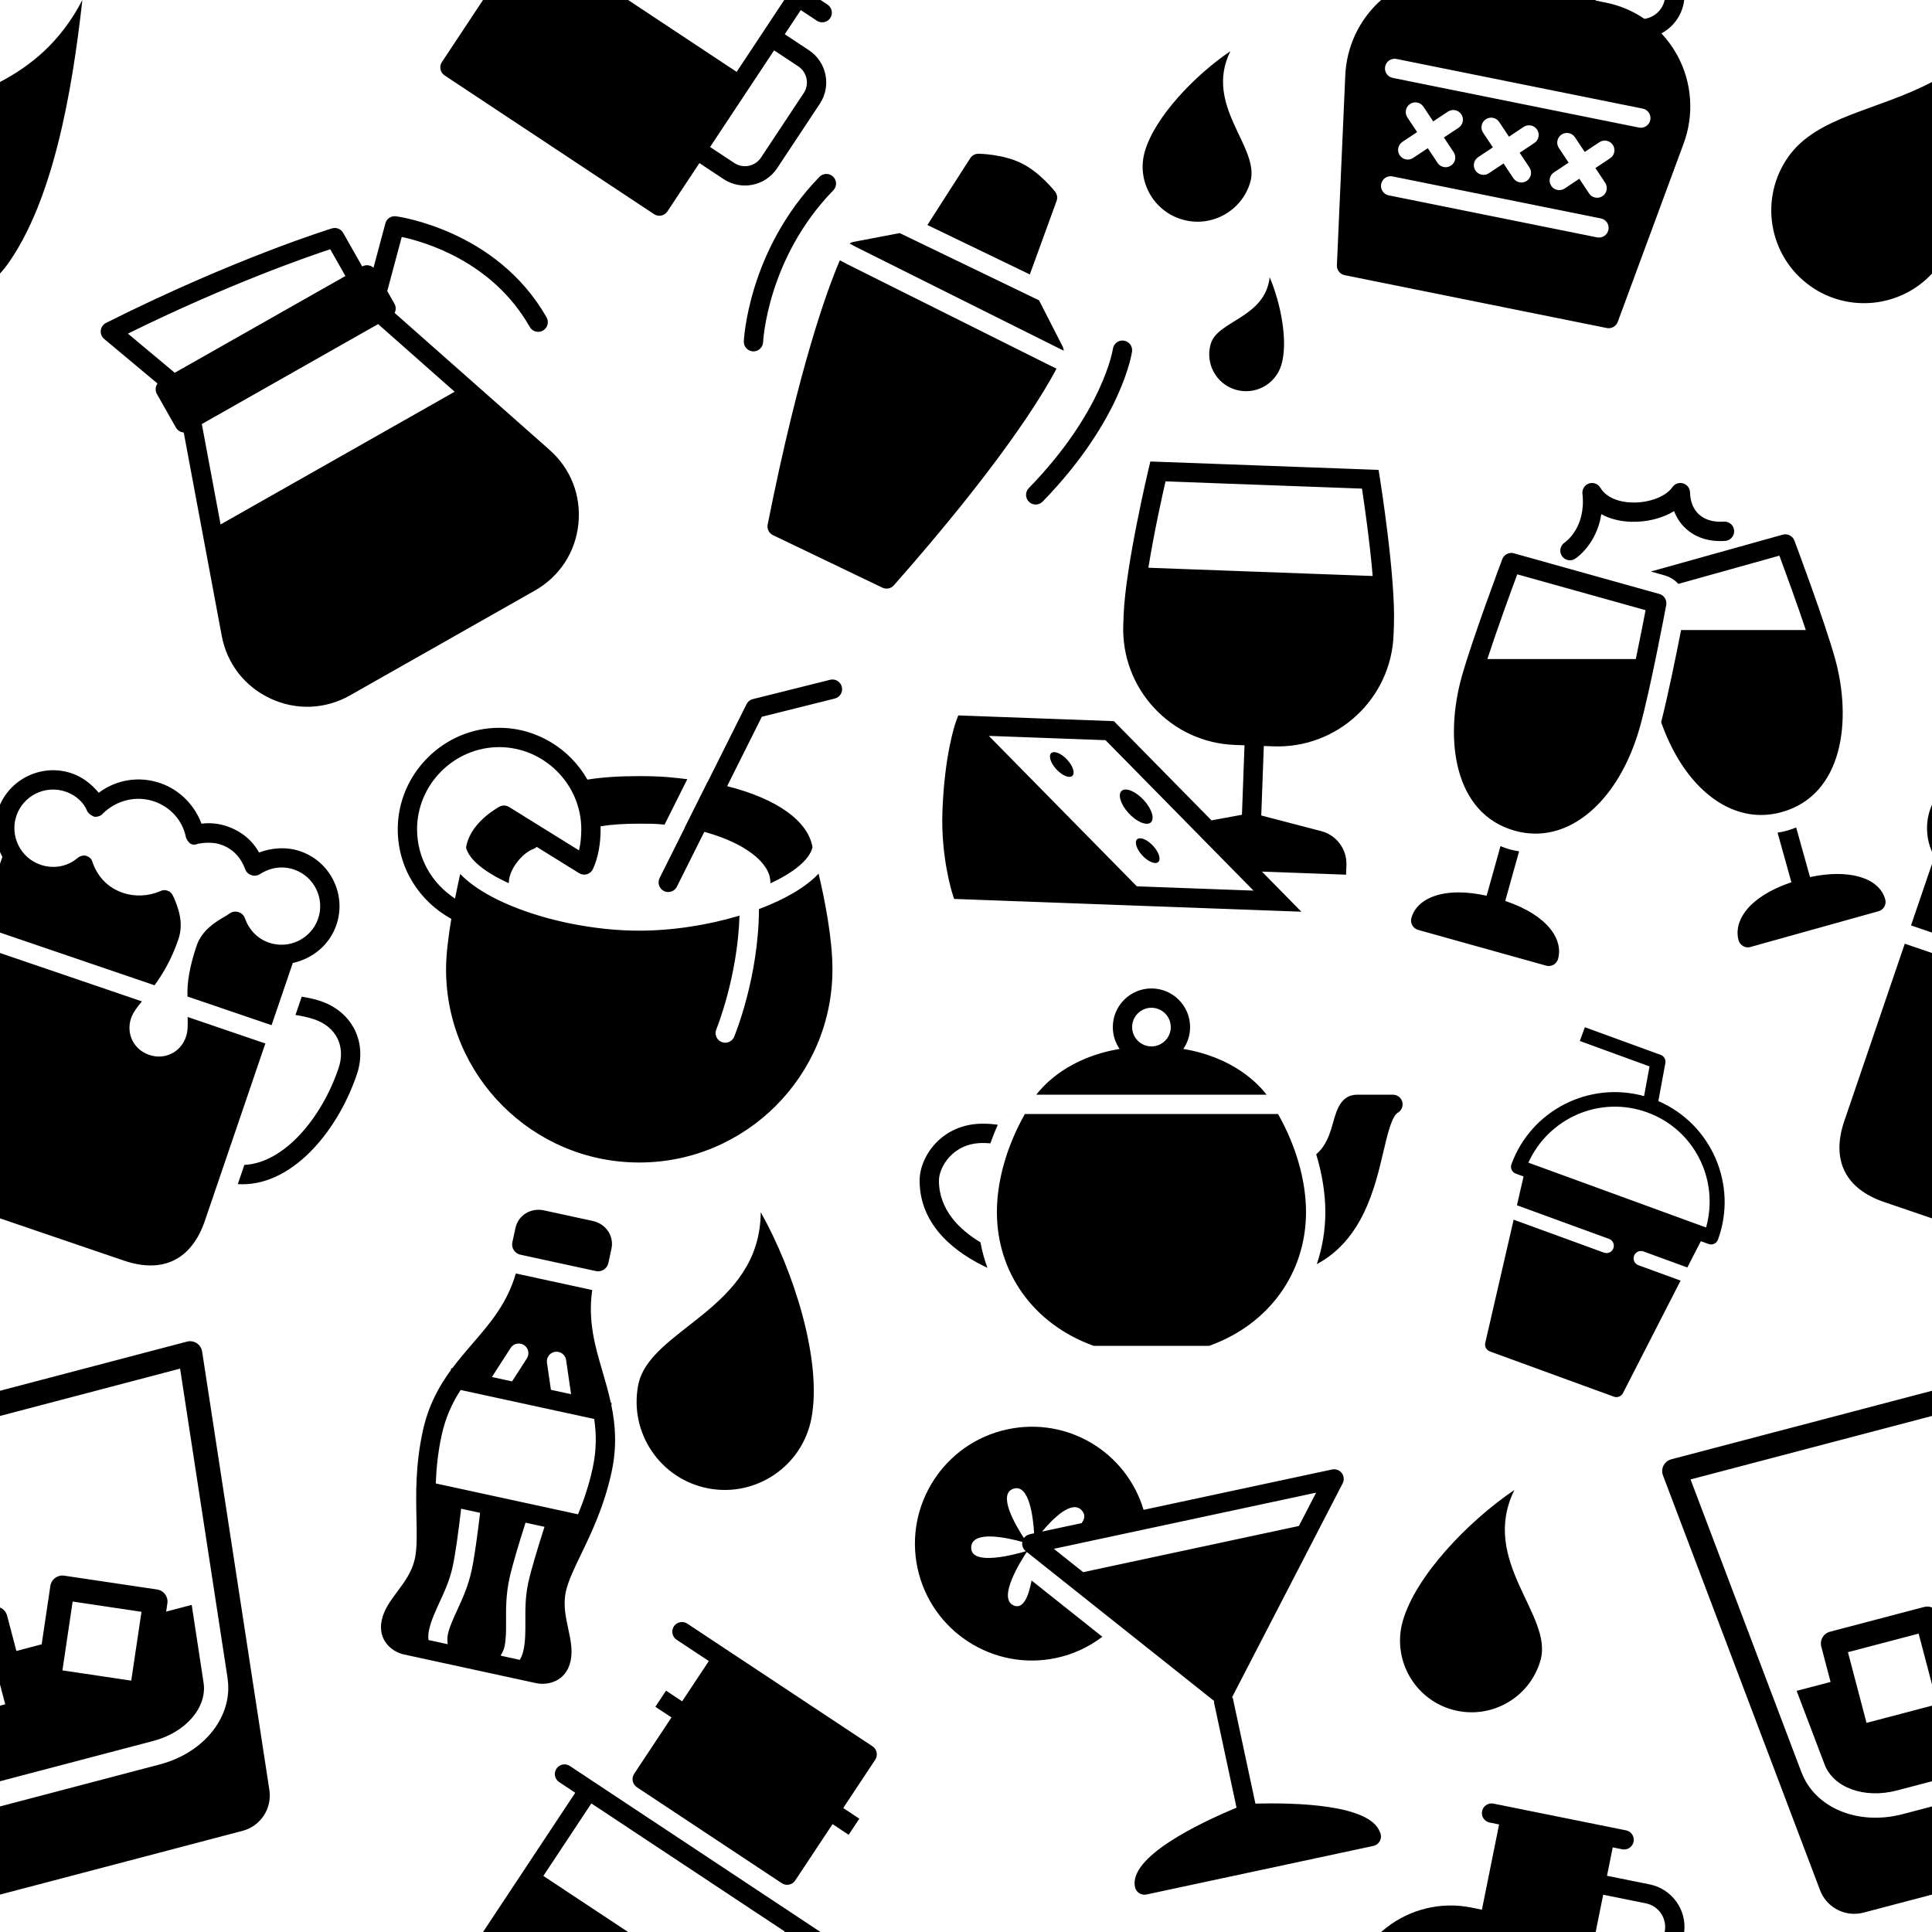 <?xml version="1.0" encoding="UTF-8" standalone="no"?>
<!DOCTYPE svg PUBLIC "-//W3C//DTD SVG 1.1//EN" "http://www.w3.org/Graphics/SVG/1.1/DTD/svg11.dtd">
<svg width="100%" height="100%" viewBox="0 0 2000 2000" version="1.1" xmlns="http://www.w3.org/2000/svg" xmlns:xlink="http://www.w3.org/1999/xlink" xml:space="preserve" xmlns:serif="http://www.serif.com/" style="fill-rule:evenodd;clip-rule:evenodd;stroke-linejoin:round;stroke-miterlimit:2;">
    <g transform="matrix(1,0,0,1,-4426.4,0)">
        <g id="_-" serif:id=" " transform="matrix(1,0,0,1,4426.4,0)">
            <rect x="0" y="0" width="2000" height="2000" style="fill:none;"/>
            <g transform="matrix(1,0,0,1,-4426.4,0)">
                <path d="M4926.44,2000L5021.91,1855.85L5005.23,1844.8C5000.63,1841.76 4999.37,1835.55 5002.42,1830.94C5005.47,1826.34 5011.68,1825.08 5016.28,1828.13L5275.78,2000L5238.29,2000L5238.68,1999.41L5038.58,1866.89L4988.89,1941.93L5076.57,2000L4926.44,2000ZM5856.17,2000C5857.74,1998.61 5859.36,1997.26 5861.01,1995.95C5886.1,1976.15 5918.36,1968.4 5949.49,1974.68L5960.47,1976.9L5978.26,1888.67L5968.46,1886.7C5963.04,1885.6 5959.54,1880.34 5960.63,1874.92C5961.73,1869.5 5966.99,1866 5972.41,1867.09L6109.65,1894.77C6115.07,1895.86 6118.57,1901.12 6117.48,1906.55C6116.38,1911.97 6111.12,1915.47 6105.7,1914.37L6095.9,1912.39L6089.96,1941.8L6134.08,1950.7C6157.2,1955.36 6172.58,1976.98 6169.88,2000L6149.64,2000L6149.69,1999.75C6152.42,1986.22 6143.66,1973.03 6130.12,1970.3L6086.01,1961.41L6078.23,2000L5856.17,2000ZM6426.4,1439.72L6426.4,1465.8L6176.46,1531.51L6291.6,1835.57L6291.44,1834.95C6304.8,1870.43 6348.42,1890.52 6396.47,1877.89L6426.4,1870.02L6426.4,1961.29L6355.51,1979.93C6336.77,1984.86 6317.36,1974.84 6310.51,1956.73L6147.92,1527.34C6146.65,1523.99 6146.86,1520.27 6148.5,1517.09C6150.14,1513.92 6153.05,1511.58 6156.5,1510.67L6426.4,1439.72ZM6347.34,1968.53C6347.2,1968.53 6347.06,1968.54 6346.92,1968.55C6346.78,1968.55 6346.64,1968.56 6346.5,1968.56C6346.78,1968.55 6347.06,1968.54 6347.34,1968.53ZM6344.43,1968.53L6344.72,1968.54L6344.17,1968.51L6344.43,1968.53ZM6343.57,1968.46L6343.74,1968.48L6343.34,1968.44L6343.57,1968.46ZM6350.77,1968.09L6349.96,1968.23L6349.07,1968.36L6349.84,1968.25L6350.61,1968.12L6351.12,1968.02L6350.77,1968.09ZM6341.7,1968.22L6340.74,1968.04L6340.98,1968.09L6341.75,1968.23L6342.39,1968.33L6341.7,1968.22ZM6338.16,1967.35C6338.3,1967.4 6338.45,1967.44 6338.59,1967.49C6338.74,1967.53 6338.88,1967.57 6339.03,1967.62C6338.74,1967.53 6338.45,1967.45 6338.16,1967.35ZM6336.26,1966.66C6336.53,1966.77 6336.8,1966.87 6337.07,1966.97C6337.33,1967.07 6337.61,1967.17 6337.88,1967.26C6337.33,1967.08 6336.79,1966.88 6336.26,1966.66ZM6334.95,1966.07C6335.1,1966.14 6335.25,1966.22 6335.4,1966.28C6335.56,1966.35 6335.71,1966.42 6335.86,1966.49C6335.56,1966.36 6335.25,1966.22 6334.95,1966.07ZM6333.6,1965.37C6333.8,1965.48 6334,1965.59 6334.21,1965.7C6334.41,1965.81 6334.62,1965.91 6334.82,1966.01C6334.41,1965.81 6334,1965.6 6333.6,1965.37ZM6328.99,1962.08L6328.49,1961.62L6328.99,1962.08ZM5484.7,1596.19C5470.32,1592.18 5432.52,1583.42 5431.78,1601.73C5430.96,1622.03 5478.59,1608.77 5488.35,1605.84L5489.31,1606.6C5484.25,1614.17 5458.15,1654.68 5475.89,1662.05C5486.08,1666.28 5491.46,1651.38 5494.28,1636.11L5567.55,1694.37C5553.58,1705.02 5537.48,1712.53 5519.87,1716.3C5454.63,1730.27 5390.18,1688.55 5376.22,1623.31C5362.25,1558.07 5403.96,1493.63 5469.2,1479.66C5531.26,1466.38 5592.11,1502.82 5610.23,1562.98L5546.05,1576.72C5549.25,1572.54 5550.1,1568.2 5546.63,1564C5536.48,1551.68 5516.24,1572.2 5505.11,1585.49L5805.35,1521.21L5806.77,1521.01C5810.09,1520.78 5813.34,1522.23 5815.39,1524.92C5817.73,1527.99 5818.11,1532.14 5816.32,1535.58L5701.95,1756.77C5702.25,1757.42 5702.65,1758 5702.8,1758.71L5726.01,1867.12C5767.19,1866.01 5844.07,1867.85 5854.77,1896.32C5855.22,1897.16 5855.56,1898.06 5855.76,1899.03C5856.92,1904.43 5853.49,1909.74 5848.08,1910.9L5613.2,1961.18C5607.8,1962.34 5602.49,1958.91 5601.33,1953.5C5594.67,1922.4 5667.23,1887.64 5706.45,1871.31L5683.24,1762.9C5683.09,1762.18 5683.21,1761.49 5683.22,1760.8L5488.32,1605.81C5485.33,1603.43 5484.06,1599.7 5484.7,1596.19ZM4426.4,1439.72L4619.97,1388.84C4623.42,1387.93 4627.1,1388.53 4630.09,1390.49C4633.08,1392.45 4635.1,1395.59 4635.64,1399.12C4635.64,1399.12 4705.26,1852.96 4705.26,1852.96C4708.19,1872.1 4696.21,1890.36 4677.48,1895.29L4426.4,1961.29L4426.4,1870.02L4591.61,1826.59C4639.67,1813.95 4667.77,1775.01 4661.96,1737.55L4662.15,1738.26L4680.33,1856.78C4680.34,1856.87 4680.35,1856.95 4680.36,1857.03C4680.35,1856.95 4680.34,1856.87 4680.33,1856.78L4612.83,1416.79L4426.4,1465.8L4426.4,1439.72ZM6326.23,1959.17C6326.45,1959.45 6326.69,1959.73 6326.93,1960C6327.16,1960.27 6327.41,1960.53 6327.65,1960.79C6327.16,1960.27 6326.68,1959.73 6326.23,1959.17ZM6324.91,1957.38L6324.69,1957.05L6325.06,1957.6L6325.35,1958.02L6324.91,1957.38ZM6343.45,1955.72L6343.55,1955.74L6343.41,1955.71L6343.45,1955.72ZM6342.62,1955.52L6342.66,1955.53L6342.59,1955.52L6342.62,1955.52ZM6323.6,1955.18L6323.24,1954.49L6323.48,1954.96L6323.76,1955.48L6323.6,1955.18ZM6340.49,1954.74L6340.57,1954.78L6340.47,1954.73L6340.49,1954.74ZM6322.87,1953.7C6322.9,1953.78 6322.94,1953.87 6322.98,1953.95L6322.75,1953.43L6322.87,1953.7ZM6338.77,1953.75L6338.87,1953.82L6338.67,1953.68L6338.77,1953.75ZM5329.62,1807.77C5334.23,1810.82 5335.49,1817.02 5332.44,1821.63L5299.31,1871.65L5315.98,1882.69L5304.94,1899.37L5288.27,1888.33L5249.61,1946.68C5246.56,1951.29 5240.36,1952.55 5235.75,1949.5L5085.68,1850.11C5081.08,1847.06 5079.82,1840.85 5082.87,1836.25L5121.52,1777.89L5104.85,1766.84L5115.89,1750.17L5132.56,1761.21L5160.17,1719.53L5126.82,1697.44C5122.22,1694.39 5120.96,1688.18 5124.01,1683.58C5127.06,1678.98 5133.27,1677.72 5137.87,1680.77L5329.62,1807.77ZM4675.43,1882.76C4675.61,1882.7 4675.78,1882.64 4675.96,1882.58L4676.3,1882.47L4675.43,1882.76ZM4680.27,1880.66L4680.25,1880.67L4680.39,1880.59L4680.27,1880.66ZM4681.5,1879.91L4681.41,1879.98L4681.63,1879.83L4681.5,1879.91ZM4682.92,1878.93L4682.7,1879.1L4683.04,1878.84L4682.92,1878.93ZM4686.5,1875.69C4686.32,1875.88 4686.15,1876.07 4685.97,1876.25C4685.79,1876.44 4685.61,1876.62 4685.42,1876.8C4685.79,1876.44 4686.15,1876.07 4686.5,1875.69ZM4688.45,1873.26C4688.19,1873.62 4687.93,1873.98 4687.65,1874.33C4687.37,1874.68 4687.09,1875.02 4686.79,1875.36C4687.38,1874.69 4687.93,1873.99 4688.45,1873.26ZM4690.1,1870.59C4689.94,1870.88 4689.78,1871.17 4689.61,1871.46C4689.44,1871.75 4689.26,1872.04 4689.08,1872.32C4689.44,1871.76 4689.78,1871.18 4690.1,1870.59ZM4674.52,1869.41C4674.15,1869.64 4673.77,1869.85 4673.37,1870.05C4672.97,1870.24 4672.56,1870.41 4672.14,1870.56C4672.98,1870.26 4673.78,1869.87 4674.52,1869.41ZM4675.36,1868.84L4675.17,1868.98L4675.52,1868.72L4675.36,1868.84ZM4692.04,1865.89L4692,1866.01L4692.1,1865.69L4692.04,1865.89ZM4679.47,1863.62C4679.35,1863.9 4679.22,1864.18 4679.08,1864.46C4678.94,1864.73 4678.79,1865 4678.63,1865.26C4678.95,1864.74 4679.23,1864.19 4679.47,1863.62ZM4692.75,1862.82L4692.61,1863.59L4692.41,1864.51L4692.48,1864.19L4692.62,1863.54L4692.76,1862.75L4692.85,1862.18L4692.75,1862.82ZM4693.04,1860.22L4693.03,1860.43L4693.05,1860.07L4693.04,1860.22ZM4680.44,1857.73L4680.45,1857.97L4680.42,1857.53L4680.44,1857.73ZM4692.85,1855.18C4692.89,1855.52 4692.94,1855.87 4692.97,1856.21C4693,1856.55 4693.03,1856.89 4693.05,1857.23C4693.01,1856.55 4692.94,1855.87 4692.85,1855.18ZM6426.4,1843.94L6390.06,1853.49C6356.52,1862.31 6324.26,1850.71 6315.13,1826.38L6286.28,1750.38L6321.41,1741.15L6311.79,1704.56C6310.02,1697.82 6314.04,1690.93 6320.78,1689.16L6418.35,1663.51C6421.13,1662.78 6423.94,1663.03 6426.4,1664.06L6426.4,1743.73L6412.57,1691.11L6339.39,1710.34L6358.62,1783.52L6426.4,1765.7L6426.4,1843.94ZM4426.4,1664.06C4429.9,1665.52 4432.71,1668.54 4433.75,1672.5L4443.37,1709.09L4469.53,1702.21L4478.53,1641.73C4479.56,1634.84 4485.98,1630.09 4492.87,1631.12L4589.06,1645.44C4595.95,1646.47 4600.7,1652.88 4599.67,1659.77L4598.4,1668.33L4624.86,1661.38L4637.11,1741.74C4641.12,1767.41 4618.74,1793.38 4585.2,1802.19L4426.4,1843.94L4426.4,1765.7L4431.8,1764.28L4426.4,1743.72L4426.4,1664.06ZM5994.11,1542.4C5957.71,1616.37 6034.42,1671.86 6021.14,1718.67C6009.97,1758.03 5968.95,1780.91 5929.59,1769.74C5890.24,1758.57 5867.35,1717.55 5878.52,1678.19C5891.81,1631.39 5946.43,1574.64 5994.11,1542.4ZM5012.19,1647.63C5014.57,1636.65 5020.75,1623.82 5027.93,1608.96C5038.55,1586.92 5051.78,1559.48 5059.49,1523.98C5065.21,1497.6 5063.52,1475.16 5059.23,1454.41L5059.67,1452.39L5058.73,1452.19C5056.31,1441.06 5053.24,1430.37 5050.14,1419.84C5042.23,1392.93 5034.86,1367.3 5039.48,1335.45L4960.39,1318.29C4951.4,1349.19 4934.06,1369.46 4915.72,1390.67C4908.53,1398.98 4901.31,1407.42 4894.5,1416.55L4893.54,1416.34L4893.1,1418.36C4880.6,1435.46 4869.76,1455.18 4864.03,1481.57C4856.33,1517.07 4857,1547.52 4857.53,1571.98C4857.9,1588.48 4858.21,1602.71 4855.83,1613.7C4852.9,1627.16 4845.19,1637.55 4837.71,1647.6C4830.66,1657.08 4824,1666.05 4821.62,1677.02C4816.95,1698.53 4832.79,1710.14 4844.57,1712.69L4981.39,1742.39C4993.18,1744.94 5012.4,1740.94 5017.07,1719.43C5019.45,1708.47 5017.1,1697.54 5014.62,1685.99C5011.98,1673.74 5009.27,1661.09 5012.19,1647.63ZM4491.02,1729.17L4562.26,1739.78L4572.87,1668.53L4501.62,1657.92L4491.02,1729.17ZM4964.5,1718.26L4944.57,1713.93C4946.47,1710.96 4948.01,1707.59 4948.66,1704.59C4950.35,1696.81 4950.31,1688.12 4950.26,1678.08C4950.19,1665.24 4950.12,1650.7 4953.74,1634.06C4956.6,1620.88 4963.73,1597.18 4970.44,1576.29L4990.06,1580.54C4983.35,1601.38 4976.08,1625.4 4973.28,1638.3C4970.14,1652.79 4970.19,1665.59 4970.26,1677.98C4970.31,1688.74 4970.36,1698.9 4968.21,1708.83C4967.4,1712.53 4966.06,1715.54 4964.5,1718.26ZM4899.56,1667.08C4895.35,1676.19 4891.72,1684.08 4890.03,1691.86C4889.38,1694.86 4889.38,1698.57 4889.88,1702.06L4869.95,1697.74C4869.66,1694.62 4869.68,1691.32 4870.48,1687.62C4872.64,1677.69 4876.9,1668.47 4881.4,1658.7C4886.6,1647.45 4891.96,1635.82 4895.1,1621.33C4897.9,1608.43 4901.24,1583.56 4903.76,1561.82L4923.39,1566.07C4920.83,1587.87 4917.51,1612.39 4914.65,1625.57C4911.03,1642.22 4904.95,1655.43 4899.56,1667.08ZM5771.01,1579.69L5547.72,1627.5L5517.33,1603.33L5788.85,1545.19L5771.01,1579.69ZM5496.93,1587.24C5495.92,1570.81 5491.86,1535.75 5475.5,1541.13C5458.64,1546.68 5477.75,1579.05 5486.36,1592.2C5486.47,1592.05 5486.59,1591.9 5486.7,1591.75C5488.35,1589.69 5490.66,1588.51 5493.07,1588.15L5493.06,1588.07L5496.93,1587.24ZM4877.53,1535.66C4878.09,1520.38 4879.65,1503.9 4883.58,1485.81C4887.65,1467.06 4894.66,1452.16 4903.24,1438.91L5041.51,1468.91C5043.81,1484.53 5044.01,1501 5039.94,1519.74C5036.02,1537.83 5030.61,1553.48 5024.78,1567.61L4877.53,1535.66ZM5213.91,1254.83C5213.25,1356.36 5098.17,1375.21 5087.02,1434.1C5077.63,1483.6 5110.21,1531.41 5159.71,1540.79C5209.22,1550.18 5257.03,1517.6 5266.41,1468.1C5277.57,1409.22 5248.66,1316.62 5213.91,1254.83ZM6067.04,1063.36L6061.83,1077.62L6134,1103.95L6128.33,1134.69C6071.74,1118.96 6011.51,1149.13 5991.03,1205.23C5989.6,1209.16 5991.62,1213.52 5995.56,1214.96L6003.58,1217.88L5996.73,1247.69L6092.06,1282.48C6096,1283.92 6098.03,1288.27 6096.59,1292.21C6095.15,1296.15 6090.8,1298.17 6086.86,1296.74L5993.32,1262.6L5963.92,1390.18C5963.06,1393.9 5965.18,1397.7 5968.77,1399.01L6097.06,1445.83C6100.65,1447.14 6104.72,1445.6 6106.46,1442.2L6166.15,1325.67L6122.49,1309.74C6118.55,1308.3 6116.53,1303.96 6117.97,1300.01C6119.41,1296.07 6123.76,1294.05 6127.7,1295.49L6173.13,1312.07L6187.1,1284.86L6195.12,1287.79C6199.05,1289.23 6203.41,1287.2 6204.85,1283.26C6225.6,1226.41 6197.97,1163.55 6143.11,1139.84L6150.37,1100.59C6151.09,1096.89 6148.99,1093.22 6145.44,1091.97L6067.04,1063.36ZM5001.06,1399.38C5006.53,1398.62 5011.61,1402.37 5012.41,1407.83L5017.58,1443.26L4996.71,1438.73L4992.62,1410.74C4991.82,1405.27 4995.61,1400.19 5001.06,1399.38ZM4955.01,1395.39C4957.99,1390.73 4964.18,1389.43 4968.84,1392.4C4973.48,1395.39 4974.81,1401.59 4971.82,1406.23L4956.5,1430L4935.63,1425.47L4955.01,1395.39ZM5749.41,1153.23L5487.35,1153.23C5468.87,1185.82 5458.38,1221.94 5458.38,1254.73C5458.38,1317.34 5496.16,1370.17 5556.99,1392.61L5558.66,1393.23L5678.1,1393.23L5679.77,1392.61C5740.6,1370.17 5778.38,1317.34 5778.38,1254.73C5778.38,1221.94 5767.89,1185.82 5749.41,1153.23ZM5043.27,1315.81L4965.09,1298.84C4959.24,1297.57 4955.53,1291.8 4956.8,1285.96L4959.98,1271.3C4962.91,1257.8 4976.04,1250.05 4989.54,1252.98L5040.04,1263.94C5053.54,1266.87 5062.28,1279.37 5059.35,1292.87L5056.17,1307.53C5054.89,1313.36 5049.12,1317.08 5043.27,1315.81ZM5441.36,1286.06C5419.54,1272.88 5398.38,1252.32 5398.38,1222.05C5398.38,1208.93 5412.09,1183.23 5443.77,1183.23C5446.54,1183.23 5449.15,1183.37 5451.64,1183.59C5453.94,1177.12 5456.47,1170.69 5459.34,1164.34C5454.62,1163.69 5449.46,1163.23 5443.77,1163.23C5401.1,1163.23 5378.38,1197.39 5378.38,1222.05C5378.38,1270.37 5417.94,1298.13 5448.58,1312.43C5445.46,1303.94 5443.05,1295.13 5441.36,1286.06ZM4426.4,986.527L4573.31,1036.63C4567.89,1043.23 4564.06,1048.26 4562.12,1053.94C4556.64,1070.03 4564.74,1086.53 4580.84,1092.02C4596.93,1097.51 4613.43,1089.4 4618.91,1073.31C4620.85,1067.63 4620.89,1061.31 4620.64,1052.77L4701.09,1080.2L4638.47,1263.82C4624.91,1303.57 4595.4,1318.86 4554.7,1304.98L4426.4,1261.23L4426.4,986.527ZM5878.03,1140.61C5876.85,1136.25 5872.89,1133.23 5868.38,1133.23L5831.47,1133.23C5814.58,1133.23 5810.13,1148.92 5806.57,1161.53C5803.29,1173.1 5799.69,1185.65 5788.94,1194.92C5795.06,1215.15 5798.38,1235.51 5798.38,1254.73C5798.38,1273.66 5795.27,1291.75 5789.54,1308.66C5837.03,1283.25 5849.65,1229.87 5858.34,1192.84C5862.64,1174.52 5867.09,1155.57 5873.44,1151.86C5877.34,1149.59 5879.21,1144.97 5878.03,1140.61ZM6131.75,1151.59C6180.57,1169.41 6206.3,1221.49 6192.53,1270.69L6008.56,1203.55C6029.7,1157.04 6082.94,1133.78 6131.75,1151.59ZM6426.4,986.525L6426.4,1261.23L6376.77,1244.3C6337.02,1230.75 6321.73,1201.23 6335.6,1160.53L6398.22,976.916L6426.4,986.525ZM4758.31,1036.32C4751.69,1034.06 4744.74,1032.75 4738.74,1031.76L4732.28,1050.69C4738.28,1051.68 4745.23,1052.99 4751.86,1055.25C4774.57,1063 4784.55,1083.31 4776.8,1106.02C4759.05,1158.08 4720.15,1203.98 4679.35,1205.91L4672.57,1225.79C4726.31,1229.32 4774.75,1174 4795.73,1112.48C4807.03,1079.35 4791.44,1047.62 4758.31,1036.32ZM4893.59,951.213C4860.51,932.934 4838.15,898.716 4838.15,858.421C4838.15,800.948 4885.68,753.421 4943.15,753.421C4982.04,753.421 5016.37,775.178 5034.51,807.048C5049.66,804.611 5067.25,803.421 5088.15,803.421C5101.52,803.421 5114.99,803.882 5127.9,805.46C5132.07,805.972 5135.25,806.319 5137.89,806.601L5114.36,853.64C5114.31,853.632 5114.19,853.612 5114.14,853.612C5105.64,852.659 5097.14,852.659 5088.15,852.659C5072.51,852.659 5059.61,853.526 5048.11,855.374C5048.14,856.39 5048.15,857.404 5048.15,858.421C5048.15,872.883 5045.82,887.323 5040.25,899.559C5039.06,902.178 5036.8,904.157 5034.05,904.992C5031.3,905.826 5028.32,905.434 5025.88,903.917L4982.03,876.692C4981.08,877.585 4979.95,878.308 4978.66,878.792C4966.03,883.523 4953.15,900.999 4953.15,913.421C4953.15,913.722 4953,913.98 4952.98,914.273L4952.43,914.022C4929.29,903.378 4912.09,890.409 4908.85,877.401C4911.27,862.222 4922.67,847.659 4941.92,835.89C4942.27,835.675 4942.63,835.484 4943,835.317C4946.11,833.453 4950.13,833.351 4953.43,835.395L5025.77,880.309C5027.46,873.331 5028.15,865.872 5028.15,858.421C5028.15,811.895 4989.68,773.421 4943.15,773.421C4896.62,773.421 4858.15,811.895 4858.15,858.421C4858.15,888.712 4873.79,914.719 4897.43,930.194C4899.26,920.861 4901.14,912.139 4902.81,904.71C4935.6,939.05 5017.58,963.421 5088.15,963.421C5122.37,963.421 5159.27,957.683 5191.95,947.87C5189.91,1011.76 5168.15,1065.02 5167.93,1065.58C5165.81,1070.68 5168.22,1076.53 5173.32,1078.65C5174.57,1079.18 5175.88,1079.42 5177.16,1079.42C5181.08,1079.42 5184.79,1077.11 5186.39,1073.27C5187.43,1070.76 5211.7,1011.61 5212.08,941.081C5238.28,931.241 5260.32,918.683 5273.81,904.39C5279.82,929.773 5288.15,970.851 5288.15,1003.42C5288.15,1113.7 5198.43,1203.42 5088.15,1203.42C4977.87,1203.42 4888.15,1113.7 4888.15,1003.42C4888.15,988.57 4890.49,969.68 4893.59,951.213ZM5585.41,1085.86C5580.98,1079.42 5578.38,1071.62 5578.38,1063.23C5578.38,1041.17 5596.32,1023.23 5618.38,1023.23C5640.44,1023.23 5658.38,1041.17 5658.38,1063.23C5658.38,1071.62 5655.79,1079.42 5651.36,1085.86C5703.14,1094.46 5728.94,1121.97 5737.56,1133.23L5499.19,1133.23C5507.81,1121.98 5533.62,1094.47 5585.41,1085.86ZM5618.38,1043.23C5607.35,1043.23 5598.38,1052.2 5598.38,1063.23C5598.38,1074.26 5607.35,1083.23 5618.38,1083.23C5629.41,1083.23 5638.38,1074.26 5638.38,1063.23C5638.38,1052.2 5629.41,1043.23 5618.38,1043.23ZM4426.4,833.02C4438.81,804.981 4471.08,790.454 4500.62,800.53C4511.98,804.403 4521.1,811.74 4528.63,820.646C4547.07,806.859 4570.49,803.226 4592.26,810.649C4612.14,817.427 4627.84,833.347 4634.98,852.687C4643.84,851.483 4653.01,852.495 4661.53,855.4C4675.72,860.242 4687.36,869.493 4694.54,882.508C4707.86,877.54 4723.05,876.38 4737.24,881.221C4768.48,891.872 4785.32,926.142 4774.67,957.376C4767.57,978.198 4750.08,992.308 4729.49,996.91L4707.54,1061.27L4620.47,1031.58C4619.93,1017.66 4622.58,1000.6 4630,978.831C4635.49,962.74 4650.09,953.987 4659.3,948.674C4661.84,947.427 4663.43,945.856 4664.7,945.233C4670.1,941.791 4677.67,944.374 4679.85,950.397C4684.19,962.444 4692.66,971.673 4704.97,975.869C4725.79,982.97 4748.64,971.743 4755.74,950.92C4762.84,930.098 4751.61,907.252 4730.79,900.151C4718.48,895.955 4706.14,898.083 4695.34,904.966C4689.94,908.407 4682.37,905.825 4680.19,899.802C4675.85,887.755 4667.38,878.526 4655.07,874.33C4647.5,871.748 4638.96,872.005 4631.04,873.531C4628.5,874.779 4625.34,874.757 4622.82,872.842C4621.26,871.25 4619.06,868.389 4618.76,866.173C4615.08,849.071 4602.84,835.389 4585.81,829.579C4567.82,823.446 4547.24,828.048 4532.91,842.18C4530.99,844.696 4527.51,845.621 4524.35,845.599C4521.51,844.631 4518.05,842.393 4516.8,839.855C4512.75,830.024 4504.58,823.01 4494.17,819.46C4473.35,812.359 4450.5,823.586 4443.4,844.408C4436.3,865.231 4447.53,888.077 4468.35,895.178C4481.6,899.697 4496.16,897.267 4506.66,888.169C4509.52,885.975 4513.01,885.05 4515.85,886.019C4518.69,886.987 4521.2,888.902 4522.13,892.387C4527.4,907.919 4538.39,919.063 4553.53,924.227C4565.84,928.423 4579.75,927.886 4592.12,922.596C4594.66,921.348 4596.88,921.047 4599.72,922.016C4602.56,922.984 4604.13,924.576 4605.37,927.114L4606.62,929.653C4610.04,938.215 4617.2,954.392 4611.07,972.375C4603.65,994.144 4594.37,1008.94 4586.39,1019.96L4426.4,965.397L4426.4,894.262L4428.88,887C4427.98,885.356 4427.15,883.666 4426.4,881.938L4426.4,833.02ZM5965.35,927.273L5979.69,875.922C5982.8,877.102 5985.85,878.32 5989.19,879.25C5992.42,880.148 5995.69,880.711 5998.97,881.289L5984.62,932.65C6029.61,947.804 6044.72,973.194 6039.3,992.68C6038.58,995.238 6036.89,997.41 6034.58,998.719C6033.06,999.559 6031.38,1000 6029.67,1000C6028.76,1000 6027.85,999.879 6026.97,999.629L5894.42,962.621C5891.86,961.91 5889.69,960.211 5888.4,957.898C5887.1,955.59 5886.76,952.852 5887.47,950.289C5892.1,933.711 5910.33,923.801 5936.22,923.801C5945.21,923.801 5954.98,924.966 5965.35,927.273ZM6300.12,907.961C6340.43,899.212 6371.78,908.616 6377.99,930.988C6379.47,936.309 6376.38,941.82 6371.06,943.301L6238.49,980.301C6237.61,980.57 6236.7,980.68 6235.81,980.68C6234.1,980.68 6232.4,980.238 6230.9,979.391C6228.58,978.078 6226.89,975.91 6226.17,973.359C6220.75,953.874 6235.86,928.488 6280.86,913.314L6266.53,861.969C6269.8,861.391 6273.06,860.828 6276.31,859.922C6279.64,858.988 6282.67,857.77 6285.79,856.602L6300.12,907.961ZM6426.4,894.284L6426.4,965.394L6404.68,957.986L6426.4,894.284ZM5680.55,849.234L5712.06,843.442L5714.71,771.513L5704.71,771.146C5638.49,768.71 5586.77,713.044 5589.21,646.816C5589.21,646.816 5589.4,641.518 5589.57,636.822C5591.44,586.237 5615.34,485.707 5615.34,485.707L5617.24,477.732L5853.49,486.422L5854.79,494.522C5854.79,494.522 5871.23,596.917 5869.39,647.115C5869.24,651.093 5869.02,657.109 5869.02,657.109C5866.58,723.337 5810.91,775.052 5744.69,772.616L5734.69,772.249L5732.05,844.178L5794.15,860.393C5809.98,864.535 5820.82,879.108 5820.22,895.476L5819.85,905.469L5732.71,902.264L5773.57,943.794L5414.08,930.57L5411.97,923.833C5411.97,923.833 5400.26,886.731 5401.98,840.063C5404.12,781.676 5414.93,750.101 5415.81,747.61C5415.85,747.511 5415.88,747.412 5415.92,747.314L5418.36,740.598L5579.51,746.527L5680.55,849.234ZM5158.93,809.517L5199.21,728.952C5200.52,726.343 5202.9,724.433 5205.73,723.722L5285.73,703.722C5291.08,702.351 5296.51,705.64 5297.85,710.999C5299.2,716.362 5295.94,721.792 5290.57,723.132L5215.03,742.011L5179.13,813.823C5230.96,826.902 5263.14,850.123 5267.49,877.112C5264.51,890.081 5247.53,903.569 5223.7,914.511L5223.99,913.8C5223.98,913.671 5223.91,913.562 5223.91,913.421C5223.91,893.183 5197.86,873.093 5157.21,861.581C5156.64,861.442 5156.05,861.302 5155.46,861.162L5127.09,917.901C5125.34,921.401 5121.81,923.421 5118.14,923.421C5116.64,923.421 5115.11,923.081 5113.68,922.37C5108.74,919.901 5106.74,913.89 5109.21,908.952L5135.17,857.024L5135.04,856.999L5158.8,809.491L5158.93,809.517ZM5450.04,761.777L5603.24,917.514L5724.03,921.958L5570.83,766.221L5450.04,761.777ZM5623.88,893.198C5619.52,894.406 5611.79,889.751 5606.61,882.787C5601.44,875.818 5600.77,869.192 5605.13,867.98C5609.49,866.769 5617.22,871.427 5622.4,878.391C5627.57,885.348 5628.24,891.975 5623.88,893.198ZM6426.4,833.037L6426.4,881.92C6420.63,868.63 6419.34,853.022 6424.48,837.953C6425.05,836.273 6425.69,834.634 6426.4,833.037ZM6144.14,614.871L5993.58,572.789C5988.58,571.359 5983.35,574.039 5981.53,578.898C5980.26,582.27 5950.38,661.879 5939.51,700.77C5921.6,765.039 5931.17,842.281 5994.56,859.98C6001.69,861.969 6008.92,862.98 6016.01,862.98C6062.85,862.98 6105.28,819.539 6124.1,752.309C6134.85,713.77 6150.6,629.898 6151.26,626.352C6152.22,621.25 6149.13,616.262 6144.14,614.871ZM5615.59,852.495C5609.56,854.173 5598.86,847.728 5591.69,838.087C5584.52,828.446 5583.6,819.277 5589.63,817.588C5595.67,815.905 5606.37,822.354 5613.54,831.995C5620.71,841.644 5621.63,850.817 5615.59,852.495ZM6325.95,681.449C6315.1,642.57 6285.22,562.961 6283.95,559.59C6282.11,554.738 6276.89,552.07 6271.9,553.48L6135.33,591.648L6149.51,595.609C6155.24,597.211 6160.11,600.352 6163.81,604.449L6268.42,575.211C6274.06,590.43 6286.1,623.27 6295.81,652.238L6166.65,652.238C6161.67,677.672 6153.19,719.359 6146.03,747.578C6166.58,806.422 6206.1,843.672 6249.45,843.672C6256.58,843.672 6263.81,842.648 6270.92,840.66C6334.31,822.969 6343.9,745.73 6325.95,681.449ZM5534.93,804.029C5530.57,805.236 5522.84,800.582 5517.66,793.613C5512.48,786.649 5511.82,780.022 5516.18,778.81C5520.53,777.598 5528.27,782.257 5533.45,789.221C5538.62,796.186 5539.29,802.816 5534.93,804.029ZM4616.61,447.707C4613.36,447.495 4610.28,445.703 4608.55,442.661L4588.82,407.865C4586.82,404.334 4587.2,400.098 4589.46,397.02L4534.25,350.878C4531.67,348.717 4530.35,345.399 4530.73,342.053C4531.12,338.706 4533.17,335.78 4536.18,334.268C4669.79,267.191 4770,236.437 4770,236.437C4774.49,235.06 4779.32,236.984 4781.64,241.064L4801.37,275.86C4805.24,273.667 4809.94,274.331 4813.04,277.172L4825.34,231.217C4826.63,226.382 4831.3,223.248 4836.26,223.881C4836.26,223.881 4940.36,237.159 4992.2,328.595C4994.93,333.396 4993.24,339.504 4988.44,342.227C4983.64,344.949 4977.53,343.261 4974.81,338.46C4936.47,270.835 4866.53,250.462 4842.28,245.28L4827.29,301.307L4834.73,314.423C4836.45,317.467 4836.41,321.033 4834.92,323.93L4995.25,465.666C5017.32,485.168 5028.21,513.167 5025.15,542.457C5022.09,571.735 5005.65,596.865 4980.04,611.385L4788.77,719.835C4763.16,734.355 4733.15,735.562 4706.44,723.152C4679.73,710.738 4661.32,687.016 4655.91,658.067L4616.61,447.707ZM5997.05,594.531L6129.9,631.66C6127.81,642.461 6124.06,661.711 6119.78,682.238L5966.13,682.238C5976.26,651.109 5990.69,611.672 5997.05,594.531ZM5509.44,376.381L5302.88,273.197L5295.85,269.42C5283.28,298.536 5254.09,377.285 5221.08,543.006C5220.41,546.394 5221.54,549.809 5223.92,552.124C5224.68,552.861 5225.56,553.484 5226.56,553.967L5339.87,608.345C5343.91,610.277 5348.74,609.294 5351.7,605.944C5462.29,480.555 5505.23,409.885 5520.08,381.643L5509.44,376.381ZM5847.4,596.273C5844.34,560.441 5838.79,522.116 5836.31,505.804L5632.94,498.323C5629.26,514.399 5620.9,552.177 5615.21,587.732L5847.4,596.273ZM6051.63,580C6048.35,580 6045.15,578.398 6043.22,575.441C6040.24,570.828 6041.53,564.672 6046.1,561.648C6047.17,560.922 6068.42,545.98 6064.54,511.102C6064.01,506.422 6066.83,502.02 6071.28,500.512C6075.7,499.02 6080.64,500.809 6083.05,504.852C6088.58,514.102 6100.4,519.68 6115.49,520.16C6133.33,520.809 6150.94,514.059 6157.67,504.309C6160.11,500.75 6164.56,499.16 6168.74,500.391C6172.89,501.621 6175.76,505.379 6175.9,509.699C6176.15,519.371 6179.39,527.281 6185.22,532.57C6191.4,538.172 6200.22,540.738 6210.9,540C6216.6,539.66 6221.19,543.762 6221.58,549.281C6221.95,554.789 6217.81,559.57 6212.3,559.949C6196.03,561.07 6182.08,556.738 6171.78,547.379C6166.24,542.379 6162.1,536.199 6159.44,529.102C6147.4,536.488 6131.36,540.641 6114.85,540.141C6103.19,539.77 6092.69,537.031 6084.06,532.289C6079.3,563.52 6058.14,577.648 6057.04,578.359C6055.38,579.48 6053.49,580 6051.63,580ZM4635.33,438.976L4817.82,335.503L4897.06,405.535L4654.74,542.923L4635.33,438.976ZM5505.73,519.269C5588.86,433.765 5598.28,363.932 5598.28,363.932C5599.06,358.468 5595.25,353.402 5589.79,352.626C5584.32,351.851 5579.26,355.658 5578.48,361.122C5578.48,361.122 5568.84,425.666 5491.39,505.327C5487.54,509.284 5487.63,515.621 5491.58,519.468C5495.54,523.315 5501.88,523.226 5505.73,519.269ZM5740.78,287.046C5735.84,329.177 5687.19,331.715 5679.85,355.652C5673.68,375.778 5685.01,397.129 5705.13,403.301C5725.26,409.473 5746.61,398.144 5752.78,378.018C5760.12,354.082 5752.38,314.299 5740.78,287.046ZM4783.97,285.725L4768.26,258.015C4743.77,266.086 4662.64,294.268 4558.82,345.349L4607.32,385.883L4783.97,285.725ZM5274.7,183.075C5200.29,259.61 5196.39,353.326 5196.39,353.326C5196.15,358.84 5200.44,363.51 5205.95,363.749C5211.46,363.988 5216.13,359.705 5216.37,354.191C5216.37,354.191 5220.28,267.737 5289.04,197.017C5292.89,193.059 5292.8,186.723 5288.84,182.876C5284.88,179.028 5278.55,179.118 5274.7,183.075ZM5527.56,362.712C5527.49,361.851 5527.27,361.026 5526.99,360.2C5526.88,359.903 5526.83,359.601 5526.7,359.315C5526.65,359.208 5526.65,359.081 5526.59,358.969L5502.01,310.887L5357.79,241.294L5309.28,250.541C5309.11,250.579 5308.96,250.68 5308.79,250.724C5308.39,250.821 5308.03,250.989 5307.65,251.135C5307,251.388 5306.4,251.705 5305.83,252.076L5312.12,255.457L5518.39,358.485L5527.59,363.043C5527.56,362.933 5527.57,362.82 5527.56,362.712ZM6169.88,0C6169.73,1.216 6169.54,2.437 6169.29,3.66C6166.52,17.419 6157.74,28.431 6146.24,34.528C6152.47,41.128 6157.91,48.555 6162.4,56.685C6178.14,85.146 6180.52,118.995 6168.95,149.522L6101.09,333.22C6099.38,337.845 6094.56,340.535 6089.73,339.561L5818.37,284.838C5813.54,283.863 5810.14,279.516 5810.35,274.589L5818.99,78.875C5820.09,48.461 5833.54,20.028 5856.12,0L6078.22,0L6078.1,0.573L6089.08,2.787C6103.45,5.684 6116.88,11.428 6128.7,19.522C6138.8,18.091 6147.38,10.517 6149.63,0L6169.88,0ZM6426.4,84.881L6426.4,283.227C6394.03,318.106 6339.95,324.353 6300.22,295.963C6257.08,265.144 6247.08,205.104 6277.9,161.97C6307.73,120.229 6369.47,114.72 6426.4,84.881ZM5386.44,232.914L5492.48,284.084L5520.16,208.03C5521.34,204.805 5520.78,201.209 5518.69,198.503C5518.06,197.698 5503.17,178.559 5483.85,168.989C5464.56,159.429 5440.29,159.184 5439.26,159.173C5435.84,159.153 5432.65,160.888 5430.79,163.774L5386.44,232.914ZM4426.4,84.865C4458.56,68.003 4489.2,43.358 4511.65,0C4500.83,97.749 4480.86,208.307 4434.18,273.651C4431.76,277.037 4429.16,280.218 4426.4,283.194L4426.4,84.865ZM6079.67,245.721L5864.01,202.23C5858.59,201.137 5855.09,195.873 5856.19,190.451C5857.28,185.029 5862.55,181.531 5867.97,182.625L6083.63,226.115C6089.05,227.209 6092.55,232.473 6091.45,237.895C6090.36,243.317 6085.09,246.814 6079.67,245.721ZM5700.07,53C5672.15,109.722 5730.98,152.275 5720.8,188.171C5712.23,218.351 5680.77,235.9 5650.59,227.335C5620.41,218.77 5602.86,187.313 5611.43,157.133C5621.61,121.237 5663.51,77.724 5700.07,53ZM5275.84,0L5283.07,4.788C5287.67,7.836 5288.93,14.046 5285.89,18.647C5282.84,23.249 5276.63,24.51 5272.03,21.463L5255.35,10.419L5238.79,35.431L5263.8,51.996C5282.22,64.196 5287.26,89.013 5275.06,107.433C5275.06,107.433 5230.88,174.13 5230.88,174.13C5218.69,192.55 5193.87,197.591 5175.45,185.392L5150.44,168.826L5117.31,218.85C5114.26,223.454 5108.05,224.715 5103.45,221.665L4886.68,78.097C4882.07,75.047 4880.81,68.842 4883.86,64.238L4926.41,0L5076.63,0L5188.98,74.41L5238.26,0L5275.84,0ZM6040.12,153.145C6037.06,148.54 6038.31,142.344 6042.92,139.284C6047.52,136.225 6053.72,137.474 6056.78,142.08L6066.9,157.31L6082.13,147.192C6086.73,144.132 6092.93,145.381 6095.99,149.987C6099.05,154.593 6097.8,160.788 6093.19,163.848L6077.96,173.967L6088.08,189.198C6091.14,193.804 6089.89,199.999 6085.29,203.059C6082.99,204.585 6080.28,205.039 6077.78,204.533C6075.27,204.027 6072.95,202.56 6071.43,200.263L6061.31,185.034L6046.08,195.151C6043.78,196.678 6041.07,197.132 6038.57,196.626C6036.06,196.12 6033.74,194.653 6032.22,192.356C6029.15,187.75 6030.4,181.555 6035.01,178.495L6050.24,168.376L6040.12,153.145ZM5961.7,137.331C5958.64,132.725 5959.89,126.53 5964.5,123.47C5969.1,120.41 5975.3,121.659 5978.36,126.265L5988.48,141.495L6003.71,131.377C6008.31,128.317 6014.51,129.567 6017.57,134.172C6020.63,138.778 6019.38,144.973 6014.77,148.033L5999.54,158.152L6009.66,173.383C6012.72,177.989 6011.47,184.184 6006.86,187.244C6004.57,188.77 6001.86,189.224 5999.36,188.718C5996.85,188.213 5994.53,186.745 5993,184.449L5982.89,169.219L5967.65,179.337C5965.36,180.863 5962.65,181.317 5960.15,180.811C5957.64,180.305 5955.32,178.838 5953.79,176.541C5950.73,171.936 5951.98,165.74 5956.59,162.68L5971.82,152.561L5961.7,137.331ZM5883.28,121.516C5880.22,116.91 5881.47,110.715 5886.07,107.655C5890.68,104.595 5896.88,105.844 5899.94,110.45L5910.06,125.68L5925.29,115.562C5929.89,112.502 5936.09,113.752 5939.15,118.358C5942.21,122.963 5940.96,129.159 5936.35,132.219L5921.12,142.338L5931.24,157.568C5934.3,162.174 5933.05,168.369 5928.44,171.429C5926.15,172.955 5923.44,173.41 5920.93,172.904C5918.43,172.398 5916.11,170.931 5914.58,168.634L5904.46,153.404L5889.23,163.522C5886.94,165.048 5884.23,165.502 5881.72,164.996C5879.22,164.491 5876.9,163.023 5875.37,160.727C5872.31,156.121 5873.56,149.926 5878.17,146.866L5893.4,136.747L5883.28,121.516ZM5227.74,52.105L5161.48,152.152L5186.49,168.717C5195.7,174.817 5208.11,172.296 5214.21,163.087C5214.21,163.087 5258.39,96.389 5258.39,96.389C5264.48,87.179 5261.96,74.771 5252.75,68.671L5227.74,52.105ZM6123,132.043L5868.13,80.645C5862.71,79.551 5859.21,74.287 5860.31,68.865C5861.4,63.443 5866.66,59.946 5872.08,61.039L6126.95,112.437C6132.38,113.531 6135.87,118.795 6134.78,124.217C6133.69,129.639 6128.42,133.136 6123,132.043Z"/>
            </g>
        </g>
    </g>
</svg>
